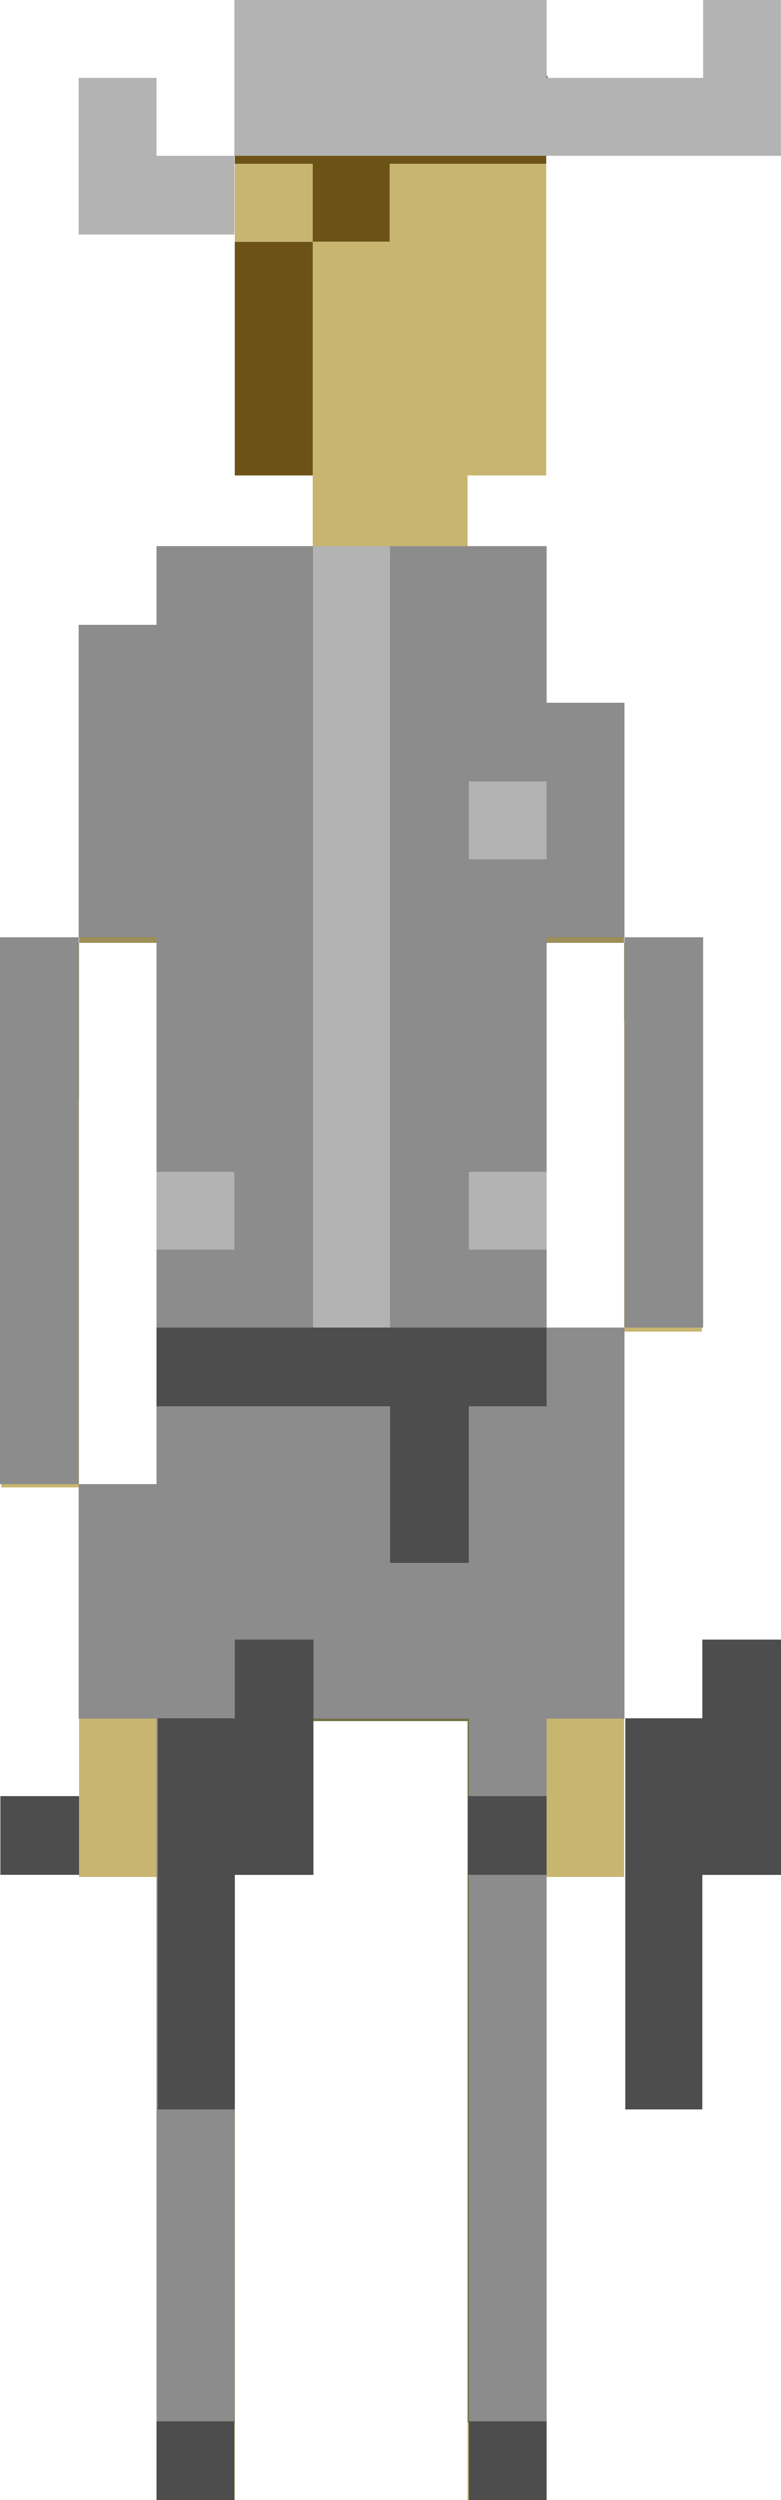 <?xml version="1.0" encoding="utf-8"?>
<!-- Generator: Adobe Illustrator 16.0.0, SVG Export Plug-In . SVG Version: 6.00 Build 0)  -->
<!DOCTYPE svg PUBLIC "-//W3C//DTD SVG 1.1//EN" "http://www.w3.org/Graphics/SVG/1.1/DTD/svg11.dtd">
<svg version="1.1" id="Layer_2" xmlns="http://www.w3.org/2000/svg" xmlns:xlink="http://www.w3.org/1999/xlink" x="0px" y="0px"
	 width="9.73px" height="31.13px" viewBox="0 0 9.73 31.13" enable-background="new 0 0 9.73 31.13" xml:space="preserve">
<g>
	<g>
		<path fill="#6D5217" d="M6.732,0.731C6.607,0.537,6.505,0.328,6.451,0.1H3.896v0.97H2.925v0.97h0.971v0.97h0.96V2.04h1.949V1.07
			h0.073C6.819,0.961,6.771,0.849,6.732,0.731z"/>
		<polygon fill="#6D5217" points="2.925,3.98 2.925,4.95 2.925,5.92 3.896,5.92 3.896,4.95 3.896,3.98 3.896,3.01 2.925,3.01 		"/>
	</g>
	<g>
		<rect x="1.955" y="30.16" fill="#C7B570" width="0.97" height="0.97"/>
		<rect x="5.825" y="30.16" fill="#C7B570" width="0.979" height="0.97"/>
		<rect x="2.925" y="2.04" fill="#C7B570" width="0.971" height="0.97"/>
		<polygon fill="#C7B570" points="0.985,20.47 0.985,21.43 0.985,22.399 0.985,23.37 1.955,23.37 1.955,22.399 1.955,21.43 
			1.955,20.47 1.955,19.5 1.955,18.52 0.985,18.52 0.985,19.5 		"/>
		<polygon fill="#C7B570" points="0.985,16.58 0.985,15.61 0.985,14.649 0.985,13.68 0.015,13.68 0.015,14.649 0.015,15.61 
			0.015,16.58 0.015,17.55 0.015,18.52 0.985,18.52 0.985,17.55 		"/>
		<polygon fill="#C7B570" points="6.805,17.55 6.805,18.52 6.805,19.5 6.805,20.47 6.805,21.43 6.805,22.399 6.805,23.37 
			7.775,23.37 7.775,22.399 7.775,21.43 7.775,20.47 7.775,19.5 7.775,18.52 7.775,17.55 7.775,16.58 6.805,16.58 		"/>
		<polygon fill="#C7B570" points="7.775,12.71 7.775,13.68 7.775,14.649 7.775,15.61 7.775,16.58 8.745,16.58 8.745,15.61 
			8.745,14.649 8.745,13.68 8.745,12.71 		"/>
		<polygon fill="#C7B570" points="5.825,5.92 6.805,5.92 6.805,4.95 6.805,3.98 6.805,3.01 6.805,2.04 5.825,2.04 4.855,2.04 
			4.855,3.01 3.896,3.01 3.896,3.98 3.896,4.95 3.896,5.92 3.896,6.89 4.855,6.89 5.825,6.89 		"/>
	</g>
	<g>
		<polygon fill="#9C8F57" points="0.015,12.71 0.015,13.68 0.985,13.68 0.985,12.71 0.985,11.74 0.015,11.74 		"/>
		<rect x="7.775" y="11.74" fill="#9C8F57" width="0.97" height="0.97"/>
		<polygon fill="#9C8F57" points="7.775,9.79 7.775,8.83 6.805,8.83 6.805,7.86 6.805,6.89 5.825,6.89 4.855,6.89 3.896,6.89 
			2.925,6.89 1.955,6.89 1.955,7.86 0.985,7.86 0.985,8.83 0.985,9.79 0.985,10.76 0.985,11.74 1.955,11.74 1.955,12.71 
			1.955,13.68 1.955,14.649 1.955,15.61 1.955,16.58 2.925,16.58 3.896,16.58 4.855,16.58 5.825,16.58 6.805,16.58 6.805,15.61 
			6.805,14.649 6.805,13.68 6.805,12.71 6.805,11.74 7.775,11.74 7.775,10.76 		"/>
	</g>
	<polygon fill="#737144" points="5.825,16.58 4.855,16.58 3.896,16.58 2.925,16.58 1.955,16.58 1.955,17.55 1.955,18.52 1.955,19.5 
		1.955,20.47 1.955,21.43 1.955,22.399 1.955,23.37 1.955,24.34 1.955,25.31 1.955,26.28 1.955,27.25 1.955,28.22 1.955,29.189 
		1.955,30.16 2.925,30.16 2.925,29.189 2.925,28.22 2.925,27.25 2.925,26.28 2.925,25.31 2.925,24.34 2.925,23.37 2.925,22.399 
		2.925,21.43 3.896,21.43 4.855,21.43 5.825,21.43 5.825,22.399 5.825,23.37 5.825,24.34 5.825,25.31 5.825,26.28 5.825,27.25 
		5.825,28.22 5.825,29.189 5.825,30.16 6.805,30.16 6.805,29.189 6.805,28.22 6.805,27.25 6.805,26.28 6.805,25.31 6.805,24.34 
		6.805,23.37 6.805,22.399 6.805,21.43 6.805,20.47 6.805,19.5 6.805,18.52 6.805,17.55 6.805,16.58 	"/>
</g>
<g>
	<polygon fill="#B3B3B3" points="8.76,0 8.76,0.97 7.78,0.97 6.81,0.97 6.81,0 5.84,0 4.86,0 3.9,0 2.92,0 2.92,0.97 2.92,1.94 
		3.9,1.94 4.86,1.94 5.84,1.94 6.81,1.94 7.78,1.94 8.76,1.94 9.729,1.94 9.729,0.97 9.729,0 	"/>
	<polygon fill="#B3B3B3" points="1.95,0.97 0.98,0.97 0.98,1.94 0.98,2.92 1.95,2.92 2.92,2.92 2.92,1.94 1.95,1.94 	"/>
	<rect x="5.84" y="14.59" fill="#B3B3B3" width="0.97" height="0.97"/>
	<rect x="5.84" y="9.73" fill="#B3B3B3" width="0.97" height="0.97"/>
	<polygon fill="#B3B3B3" points="3.9,7.78 3.9,8.75 3.9,9.73 3.9,10.7 3.9,11.67 3.9,12.65 3.9,13.61 3.9,14.59 3.9,15.56 
		3.9,16.53 4.86,16.53 4.86,15.56 4.86,14.59 4.86,13.61 4.86,12.65 4.86,11.67 4.86,10.7 4.86,9.73 4.86,8.75 4.86,7.78 4.86,6.8 
		3.9,6.8 	"/>
	<rect x="1.95" y="14.59" fill="#B3B3B3" width="0.97" height="0.97"/>
</g>
<g>
	<polygon fill="#8C8C8C" points="7.78,11.67 7.78,12.65 7.78,13.61 7.78,14.59 7.78,15.56 7.78,16.53 8.76,16.53 8.76,15.56 
		8.76,14.59 8.76,13.61 8.76,12.65 8.76,11.67 	"/>
	<polygon fill="#8C8C8C" points="6.81,17.51 5.84,17.51 5.84,18.479 5.84,19.46 4.86,19.46 4.86,18.479 4.86,17.51 3.9,17.51 
		2.92,17.51 1.95,17.51 1.95,18.479 0.98,18.479 0.98,19.46 0.98,20.42 0.98,21.399 1.95,21.399 1.95,22.38 1.95,23.34 1.95,24.32 
		1.95,25.29 1.95,26.26 1.95,27.24 1.95,28.21 1.95,29.189 1.95,30.149 2.92,30.149 2.92,29.189 2.92,28.21 2.92,27.24 2.92,26.26 
		2.92,25.29 2.92,24.32 2.92,23.34 2.92,22.38 2.92,21.399 3.9,21.399 4.86,21.399 5.84,21.399 5.84,22.38 5.84,23.34 5.84,24.32 
		5.84,25.29 5.84,26.26 5.84,27.24 5.84,28.21 5.84,29.189 5.84,30.149 6.81,30.149 6.81,29.189 6.81,28.21 6.81,27.24 6.81,26.26 
		6.81,25.29 6.81,24.32 6.81,23.34 6.81,22.38 6.81,21.399 7.78,21.399 7.78,20.42 7.78,19.46 7.78,18.479 7.78,17.51 7.78,16.53 
		6.81,16.53 	"/>
	<path fill="#8C8C8C" d="M5.84,15.56v-0.97h0.97v-0.98v-0.96v-0.98H7.78V10.7V9.73V8.75H6.81V7.78V6.8H5.84H4.86v0.98v0.97v0.98
		v0.97v0.97v0.98v0.96v0.98v0.97v0.971h0.98h0.97V15.56H5.84z M5.84,9.73h0.97v0.97H5.84V9.73z"/>
	<polygon fill="#8C8C8C" points="1.95,12.65 1.95,13.61 1.95,14.59 2.92,14.59 2.92,15.56 1.95,15.56 1.95,16.53 2.92,16.53 
		3.9,16.53 3.9,15.56 3.9,14.59 3.9,13.61 3.9,12.65 3.9,11.67 3.9,10.7 3.9,9.73 3.9,8.75 3.9,7.78 3.9,6.8 2.92,6.8 1.95,6.8 
		1.95,7.78 0.98,7.78 0.98,8.75 0.98,9.73 0.98,10.7 0.98,11.67 1.95,11.67 	"/>
	<polygon fill="#8C8C8C" points="0.98,16.53 0.98,15.56 0.98,14.59 0.98,13.61 0.98,12.65 0.98,11.67 0,11.67 0,12.65 0,13.61 
		0,14.59 0,15.56 0,16.53 0,17.51 0,18.479 0.98,18.479 0.98,17.51 	"/>
</g>
<g>
	<rect x="5.84" y="30.149" fill="#4D4D4D" width="0.97" height="0.98"/>
	<polygon fill="#4D4D4D" points="4.86,16.53 3.9,16.53 2.92,16.53 1.95,16.53 1.95,17.51 2.92,17.51 3.9,17.51 4.86,17.51 
		4.86,18.479 4.86,19.46 5.84,19.46 5.84,18.479 5.84,17.51 6.81,17.51 6.81,16.53 5.84,16.53 	"/>
	<rect x="1.95" y="30.149" fill="#4D4D4D" width="0.97" height="0.98"/>
	<rect x="0.005" y="22.364" fill="#4D4D4D" width="0.98" height="0.98"/>
	<polygon fill="#4D4D4D" points="2.925,21.395 1.965,21.395 1.965,22.364 1.965,23.345 1.965,24.305 1.965,25.284 1.965,26.265 
		2.925,26.265 2.925,25.284 2.925,24.305 2.925,23.345 3.905,23.345 3.905,22.364 3.905,21.395 3.905,20.415 2.925,20.415 	"/>
	<rect x="5.83" y="22.364" fill="#4D4D4D" width="0.979" height="0.98"/>
	<polygon fill="#4D4D4D" points="8.75,20.415 8.75,21.395 7.79,21.395 7.79,22.364 7.79,23.345 7.79,24.305 7.79,25.284 
		7.79,26.265 8.75,26.265 8.75,25.284 8.75,24.305 8.75,23.345 9.73,23.345 9.73,22.364 9.73,21.395 9.73,20.415 	"/>
</g>
</svg>
